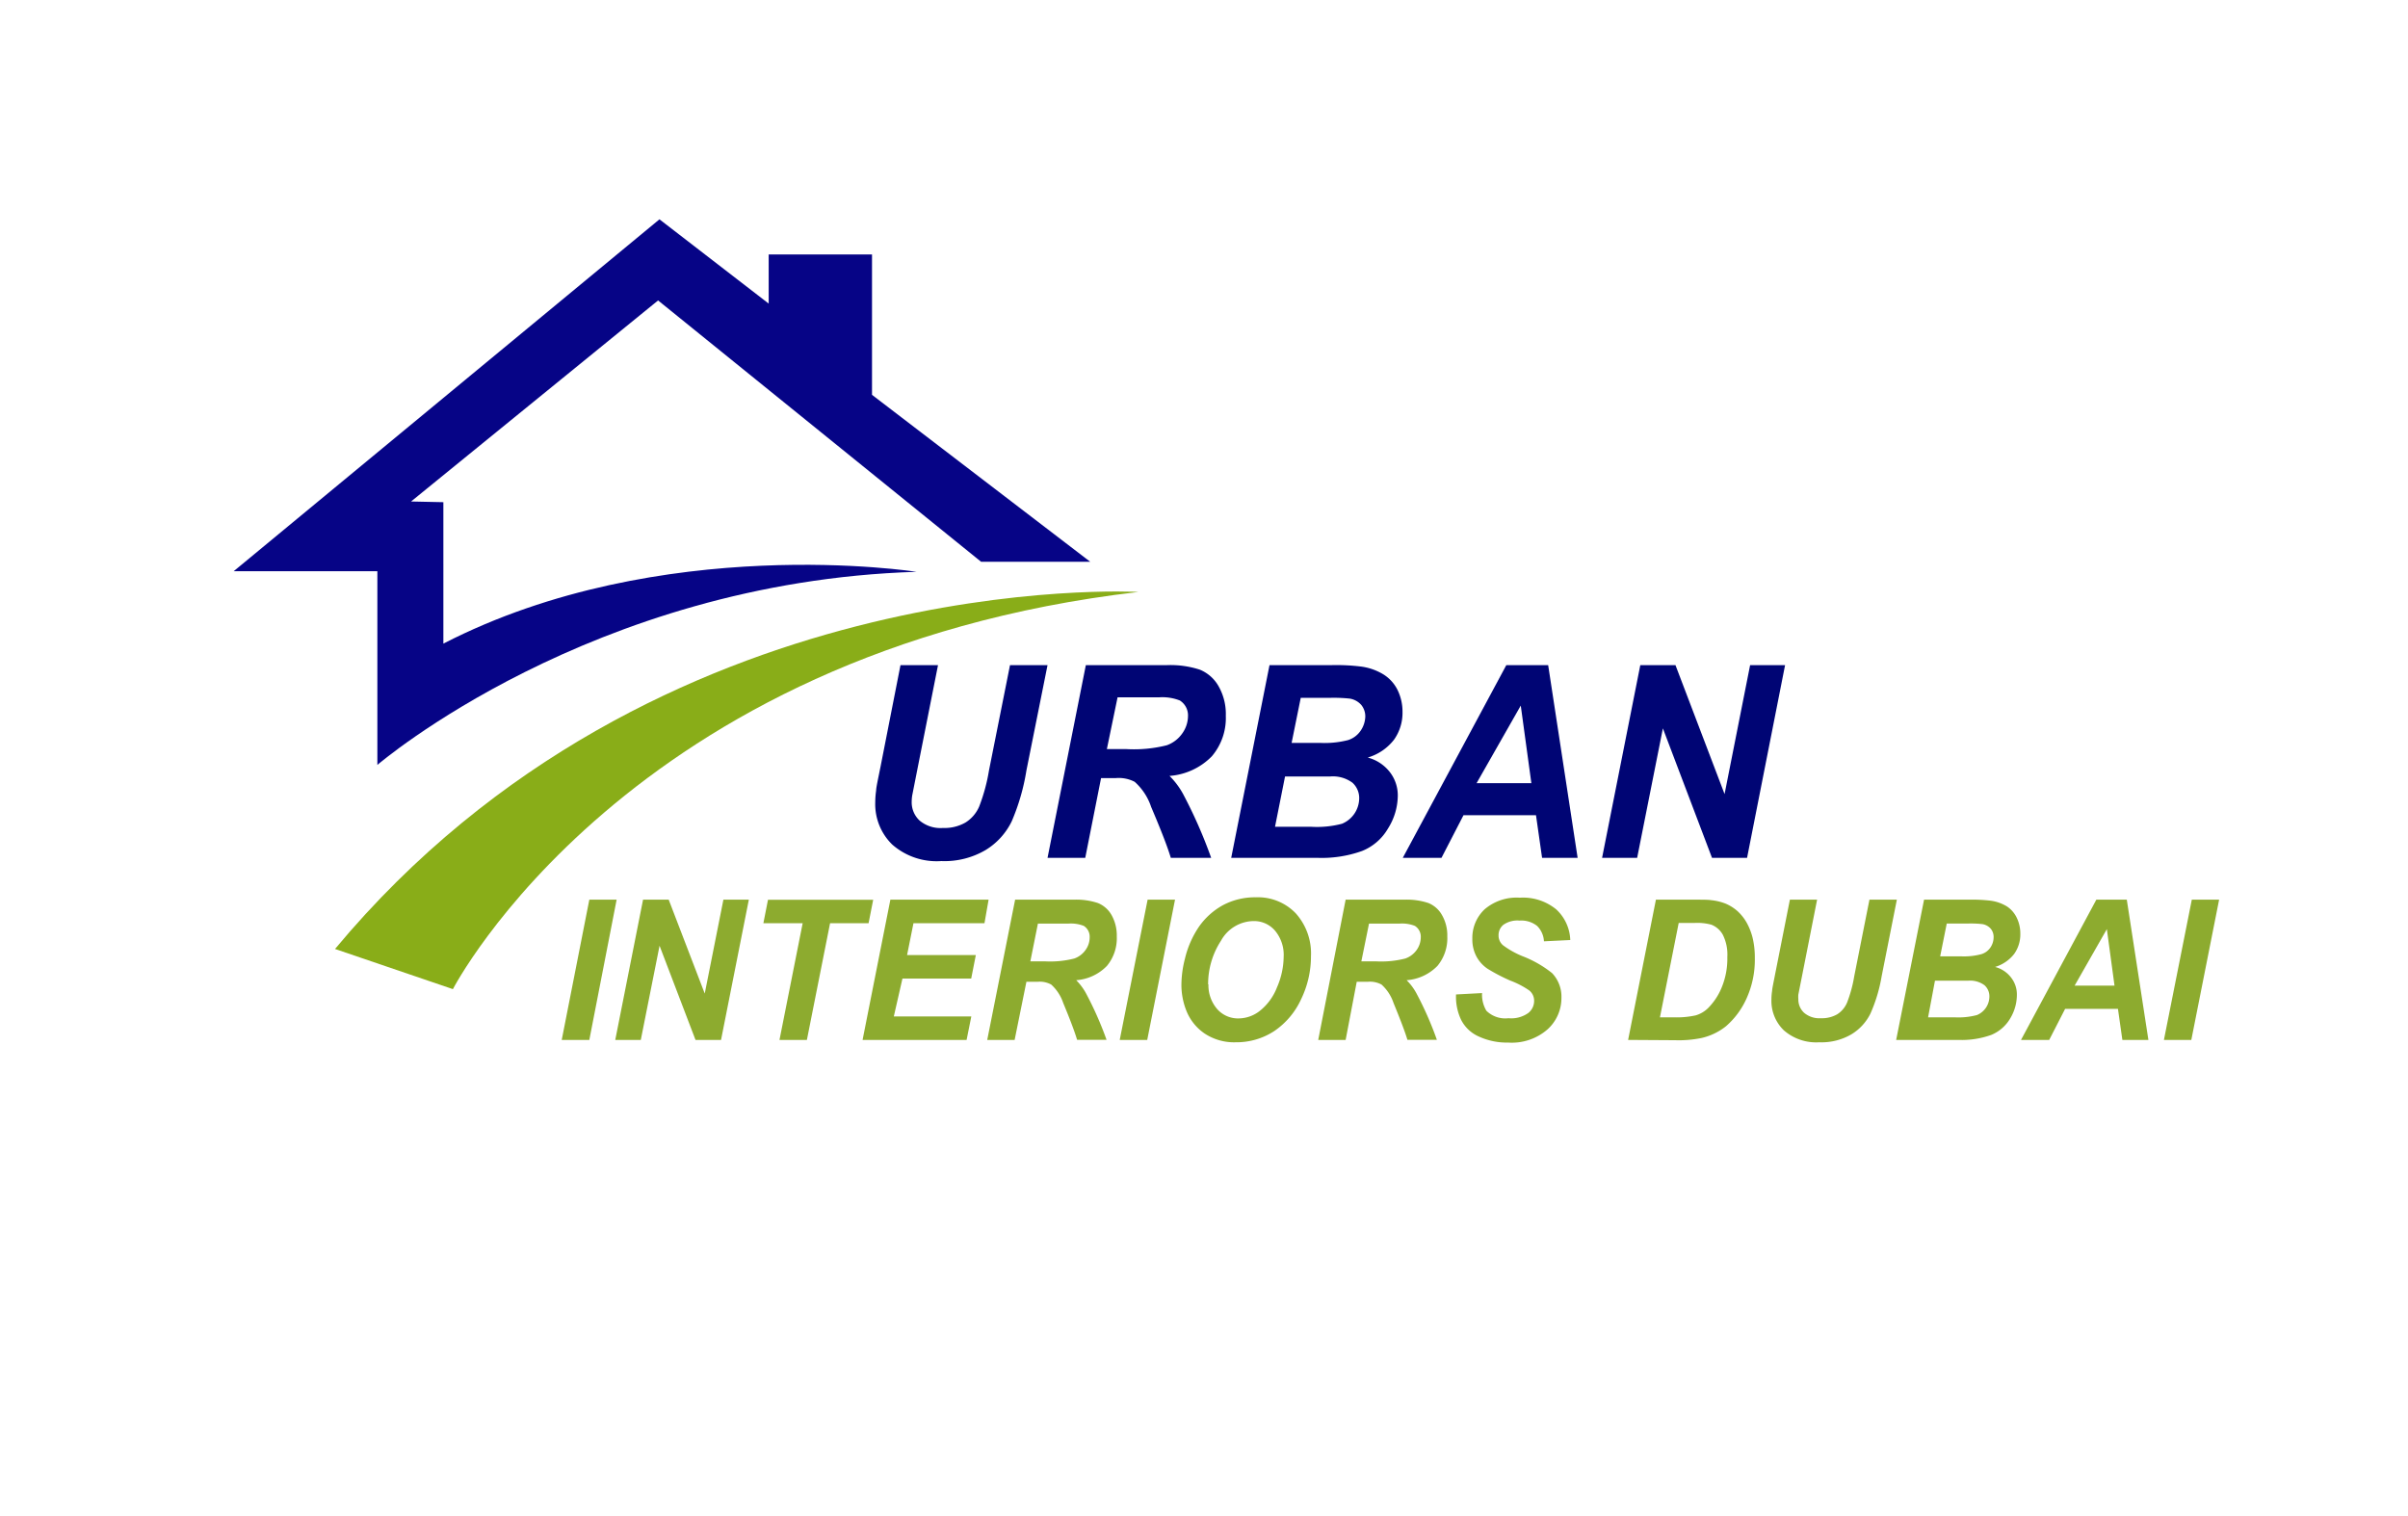 <svg id="Layer_1" data-name="Layer 1" xmlns="http://www.w3.org/2000/svg" viewBox="0 0 245.16 154.36"><defs><style>.cls-1{fill:#060486;}.cls-2{fill:#89ad18;}.cls-3{fill:#000574;}.cls-4{fill:#8dab2f;}</style></defs><title>WhatsApp Image 2025-02-21 at 10.23.24 PM</title><path class="cls-1" d="M41.85,51.06,67,30.59,99.89,57.2H111l-22.22-17V25.91H78.26v5L67.14,22.33,23.79,58.16H38.42V77.88S60.13,59.24,93.31,58.22c0,0-26-4.09-48.17,7.31V51.13Z"/><path class="cls-2" d="M34.11,96.62l12,4.09s17.74-34.4,69.79-40.44C115.88,60.27,66.75,57.44,34.11,96.62Z"/><path class="cls-3" d="M91.68,67.72H95.5L93.39,78.37,92.87,81a4.7,4.7,0,0,0-.05.63,2.53,2.53,0,0,0,.81,1.92A3.31,3.31,0,0,0,96,84.3a4.29,4.29,0,0,0,2.29-.55,3.58,3.58,0,0,0,1.4-1.63,18.34,18.34,0,0,0,1-3.68l2.14-10.72h3.82L104.5,78.45A21.78,21.78,0,0,1,103,83.63a7,7,0,0,1-2.66,2.92,8.25,8.25,0,0,1-4.5,1.12,6.85,6.85,0,0,1-5-1.68,5.75,5.75,0,0,1-1.73-4.31,8.58,8.58,0,0,1,.09-1.19c0-.29.18-1.1.45-2.44Z"/><path class="cls-3" d="M110.49,87.34h-3.84l3.9-19.62h8.28a9.67,9.67,0,0,1,3.32.46,3.88,3.88,0,0,1,1.92,1.7,5.7,5.7,0,0,1,.73,3A6,6,0,0,1,123.38,77a6.71,6.71,0,0,1-4.31,2,8,8,0,0,1,1.38,1.84,49,49,0,0,1,2.86,6.5H119.2c-.33-1.11-1-2.83-2-5.18a5.94,5.94,0,0,0-1.68-2.56,3.51,3.51,0,0,0-1.9-.38H112.1Zm2.2-11.07h2a13.68,13.68,0,0,0,4.1-.39,3.26,3.26,0,0,0,1.58-1.21,3.07,3.07,0,0,0,.58-1.74,1.79,1.79,0,0,0-.83-1.61A4.86,4.86,0,0,0,118,71h-4.22Z"/><path class="cls-3" d="M125.35,87.34l3.9-19.62h6.37a20.67,20.67,0,0,1,2.9.14,5.84,5.84,0,0,1,2.32.8,3.92,3.92,0,0,1,1.45,1.6,5,5,0,0,1,.5,2.23,4.71,4.71,0,0,1-.87,2.83,5.25,5.25,0,0,1-2.67,1.81,4.2,4.2,0,0,1,2.25,1.48,3.86,3.86,0,0,1,.81,2.4,6.36,6.36,0,0,1-1,3.35,5.36,5.36,0,0,1-2.63,2.28,12.15,12.15,0,0,1-4.59.7Zm4.46-3.16h3.7a10,10,0,0,0,3.12-.31,2.83,2.83,0,0,0,1.75-2.57,2.1,2.1,0,0,0-.69-1.61,3.35,3.35,0,0,0-2.29-.63h-4.57Zm1.69-8.54h2.92a9.61,9.61,0,0,0,2.84-.29,2.45,2.45,0,0,0,1.3-1A2.69,2.69,0,0,0,139,73a1.84,1.84,0,0,0-.41-1.23,2,2,0,0,0-1.16-.64,15.36,15.36,0,0,0-2-.08h-3Z"/><path class="cls-3" d="M156.38,83H149l-2.24,4.34h-3.94l10.54-19.62h4.26l3,19.62H157Zm-.47-3.26-1.08-7.9-4.5,7.9Z"/><path class="cls-3" d="M177.87,87.34H174.3l-5-13.18-2.62,13.18h-3.57L167,67.72h3.58l5,13.13,2.6-13.13h3.56Z"/><path class="cls-4" d="M57.19,105.88,60,91.6h2.78L60,105.88Z"/><path class="cls-4" d="M73.41,105.88h-2.6l-3.66-9.59-1.91,9.59h-2.6L65.47,91.6h2.61l3.67,9.56,1.9-9.56h2.59Z"/><path class="cls-4" d="M82.15,105.88H79.36L81.72,94h-4l.47-2.39H88.9L88.43,94H84.51Z"/><path class="cls-4" d="M87.82,105.88,90.65,91.6h10L100.23,94H93l-.65,3.24h7l-.47,2.39h-7L91,103.49h7.89l-.48,2.39Z"/><path class="cls-4" d="M103.3,105.88h-2.79l2.84-14.28h6a7,7,0,0,1,2.42.34,2.81,2.81,0,0,1,1.4,1.23,4.23,4.23,0,0,1,.53,2.17,4.41,4.41,0,0,1-1,3,4.84,4.84,0,0,1-3.13,1.46,5.92,5.92,0,0,1,1,1.34,35.39,35.39,0,0,1,2.09,4.73h-3c-.24-.81-.71-2.06-1.42-3.77a4.41,4.41,0,0,0-1.22-1.86,2.45,2.45,0,0,0-1.38-.28h-1.14Zm1.6-8h1.48a9.92,9.92,0,0,0,3-.29,2.37,2.37,0,0,0,1.15-.88,2.18,2.18,0,0,0,.41-1.27,1.3,1.3,0,0,0-.6-1.17,3.57,3.57,0,0,0-1.6-.23h-3.07Z"/><path class="cls-4" d="M114,105.88l2.84-14.28h2.79l-2.83,14.28Z"/><path class="cls-4" d="M120.28,100.28a10.81,10.81,0,0,1,.36-2.67,9.79,9.79,0,0,1,1.43-3.26,7.21,7.21,0,0,1,2.44-2.19,6.94,6.94,0,0,1,3.35-.8A5.33,5.33,0,0,1,131.93,93a6.1,6.1,0,0,1,1.54,4.36,10,10,0,0,1-1,4.37,7.88,7.88,0,0,1-2.74,3.25,7,7,0,0,1-3.91,1.14,5.43,5.43,0,0,1-3.19-.9,5.06,5.06,0,0,1-1.82-2.25A7.13,7.13,0,0,1,120.28,100.28Zm2.75-.06a3.72,3.72,0,0,0,.85,2.47,2.82,2.82,0,0,0,2.24,1,3.52,3.52,0,0,0,2.17-.79,5.65,5.65,0,0,0,1.72-2.37,7.94,7.94,0,0,0,.68-3.1,3.84,3.84,0,0,0-.86-2.65,2.8,2.8,0,0,0-2.19-1,3.84,3.84,0,0,0-3.33,2A8.07,8.07,0,0,0,123,100.22Z"/><path class="cls-4" d="M137,105.88h-2.79L137,91.6h6a7,7,0,0,1,2.42.34,2.79,2.79,0,0,1,1.39,1.23,4.13,4.13,0,0,1,.54,2.17,4.41,4.41,0,0,1-1,3,4.87,4.87,0,0,1-3.14,1.46,5.65,5.65,0,0,1,1,1.34,34.3,34.3,0,0,1,2.08,4.73h-3c-.24-.81-.72-2.06-1.42-3.77a4.41,4.41,0,0,0-1.22-1.86,2.49,2.49,0,0,0-1.39-.28h-1.13Zm1.6-8h1.48a9.84,9.84,0,0,0,3-.29,2.39,2.39,0,0,0,1.16-.88,2.25,2.25,0,0,0,.41-1.27,1.3,1.3,0,0,0-.6-1.17,3.6,3.6,0,0,0-1.6-.23h-3.07Z"/><path class="cls-4" d="M148.24,101.25l2.65-.14a3.19,3.19,0,0,0,.44,1.8,2.74,2.74,0,0,0,2.25.76,3,3,0,0,0,2-.52,1.56,1.56,0,0,0,.61-1.24,1.33,1.33,0,0,0-.5-1.07,8.79,8.79,0,0,0-1.93-1,18.65,18.65,0,0,1-2.3-1.2,3.51,3.51,0,0,1-1.14-1.25,3.68,3.68,0,0,1-.42-1.8,4,4,0,0,1,1.24-3,5,5,0,0,1,3.59-1.19,5.34,5.34,0,0,1,3.7,1.18,4.44,4.44,0,0,1,1.44,3.13l-2.68.13a2.37,2.37,0,0,0-.7-1.57,2.58,2.58,0,0,0-1.78-.54,2.49,2.49,0,0,0-1.65.43,1.35,1.35,0,0,0-.49,1.08,1.29,1.29,0,0,0,.45,1,9,9,0,0,0,2,1.12,11.29,11.29,0,0,1,3,1.72,3.47,3.47,0,0,1,.95,2.51,4.29,4.29,0,0,1-1.42,3.22,5.52,5.52,0,0,1-4,1.34,6.83,6.83,0,0,1-3-.62,3.67,3.67,0,0,1-1.8-1.71A5.45,5.45,0,0,1,148.24,101.25Z"/><path class="cls-4" d="M165.76,105.88l2.83-14.28h3.66c1,0,1.67,0,1.95.05a5.5,5.5,0,0,1,1.5.36,4.43,4.43,0,0,1,1.21.77,4.76,4.76,0,0,1,.93,1.18,6.34,6.34,0,0,1,.61,1.59,8.69,8.69,0,0,1,.21,2,9.53,9.53,0,0,1-.84,4.1,8.13,8.13,0,0,1-2.1,2.84,6.19,6.19,0,0,1-2.51,1.2,11.63,11.63,0,0,1-2.67.22Zm3.24-2.3h1.42a8.94,8.94,0,0,0,2.22-.2,3,3,0,0,0,1.26-.74,6.4,6.4,0,0,0,1.39-2.11,7.68,7.68,0,0,0,.57-3.09,4.48,4.48,0,0,0-.47-2.29,2.3,2.3,0,0,0-1.15-1,5.52,5.52,0,0,0-1.71-.18h-1.62Z"/><path class="cls-4" d="M182.23,91.6H185l-1.53,7.75-.38,1.91a2.6,2.6,0,0,0,0,.46,1.84,1.84,0,0,0,.59,1.4,2.38,2.38,0,0,0,1.7.55,3.13,3.13,0,0,0,1.67-.4,2.61,2.61,0,0,0,1-1.19,13.43,13.43,0,0,0,.73-2.68l1.55-7.8h2.79l-1.55,7.81a15.91,15.91,0,0,1-1.13,3.77,5.11,5.11,0,0,1-1.93,2.12,6,6,0,0,1-3.28.82,5,5,0,0,1-3.62-1.22,4.17,4.17,0,0,1-1.26-3.14,5.54,5.54,0,0,1,.07-.87c0-.2.13-.79.32-1.77Z"/><path class="cls-4" d="M193.05,105.88l2.84-14.28h4.63a16,16,0,0,1,2.11.1,4.28,4.28,0,0,1,1.7.59,2.86,2.86,0,0,1,1,1.16,3.63,3.63,0,0,1,.36,1.62,3.42,3.42,0,0,1-.63,2.06,3.86,3.86,0,0,1-1.94,1.32,3,3,0,0,1,1.63,1.08,2.79,2.79,0,0,1,.59,1.74,4.68,4.68,0,0,1-.69,2.44,4,4,0,0,1-1.92,1.66,8.87,8.87,0,0,1-3.34.51Zm3.25-2.3H199a7.36,7.36,0,0,0,2.27-.23,2.05,2.05,0,0,0,1.27-1.86,1.51,1.51,0,0,0-.5-1.18,2.46,2.46,0,0,0-1.66-.46H197Zm1.23-6.21h2.12a6.8,6.8,0,0,0,2.07-.22,1.7,1.7,0,0,0,.94-.7,1.86,1.86,0,0,0,.31-1,1.31,1.31,0,0,0-.29-.89,1.46,1.46,0,0,0-.84-.47,10.57,10.57,0,0,0-1.47-.06H198.2Z"/><path class="cls-4" d="M215.63,102.72h-5.38l-1.62,3.16h-2.87l7.67-14.28h3.1l2.2,14.28h-2.65Zm-.35-2.37-.78-5.75-3.28,5.75Z"/><path class="cls-4" d="M220.31,105.88l2.84-14.28h2.78l-2.83,14.28Z"/></svg>